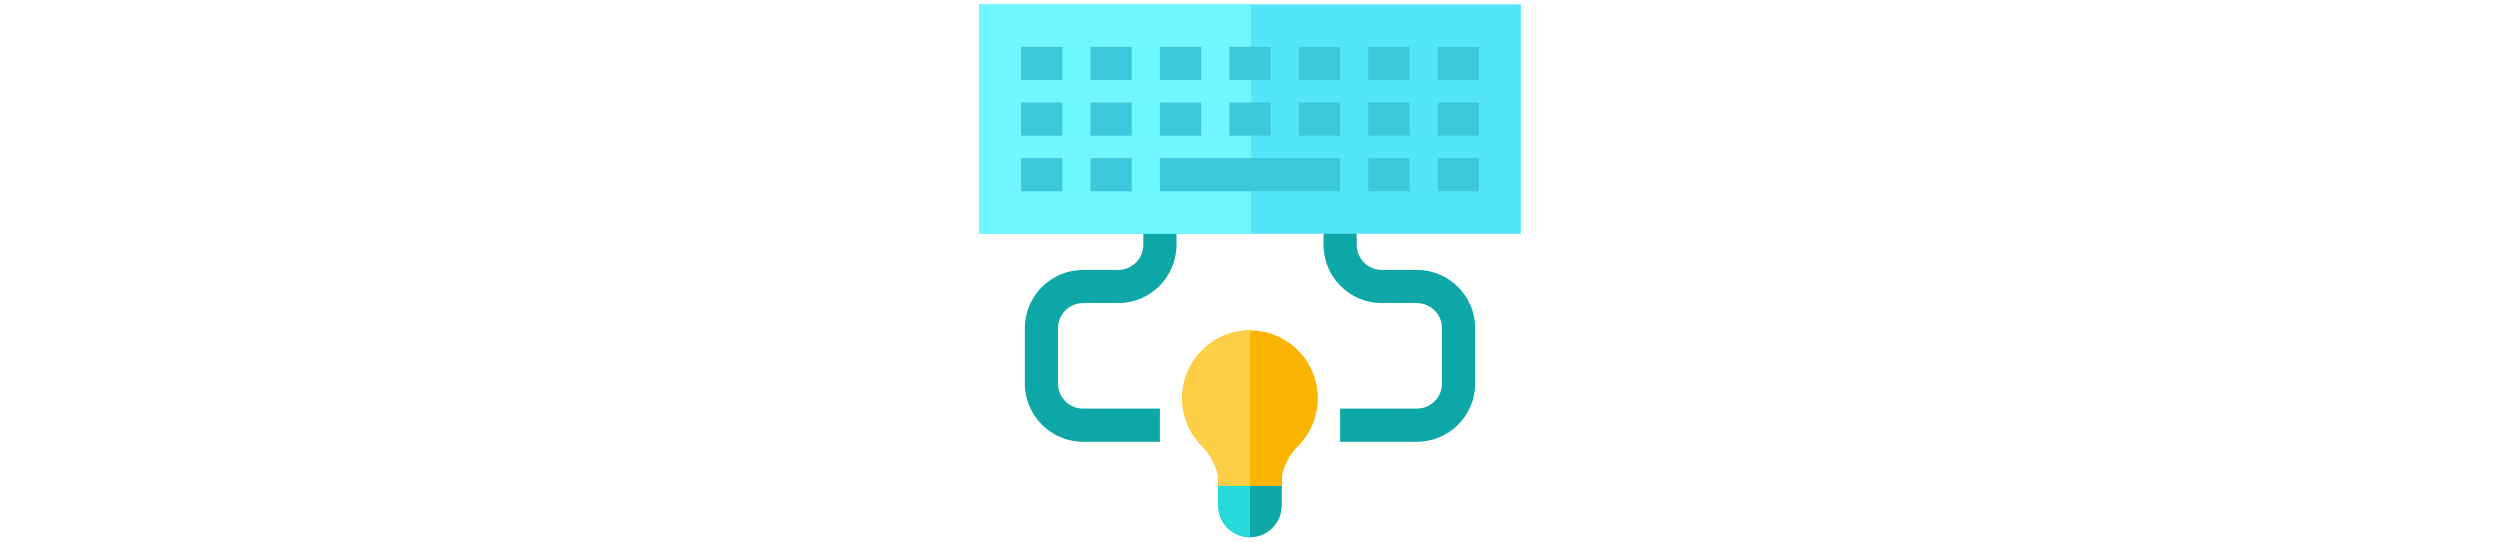 <svg version="1.1" id="Layer_1" xmlns="http://www.w3.org/2000/svg" xmlns:xlink="http://www.w3.org/1999/xlink"
    viewBox="0 0 512 512" xml:space="preserve" width="120px" height="26px" fill="#000000">
    <g id="SVGRepo_bgCarrier" stroke-width="0"></g>
    <g id="SVGRepo_tracerCarrier" stroke-linecap="round" stroke-linejoin="round"></g>
    <g id="SVGRepo_iconCarrier">
        <g>
            <path style="fill:#0CA7A6;"
                d="M170.831,417.589H98.247c-30.38,0-55.096-24.716-55.096-55.096v-52.245 c0-30.38,24.716-55.096,55.096-55.096h33.161c13.096,0,23.749-10.654,23.749-23.749v-33.916h31.347v33.915 c0,30.38-24.716,55.096-55.096,55.096H98.247c-13.096,0-23.749,10.654-23.749,23.749v52.245c0,13.096,10.654,23.749,23.749,23.749 h72.585L170.831,417.589L170.831,417.589z">
            </path>
            <path style="fill:#0CA7A6;"
                d="M413.753,417.589h-72.585v-31.347h72.585c13.096,0,23.75-10.654,23.75-23.749v-52.245 c0-13.096-10.654-23.749-23.75-23.749h-33.161c-30.38,0-55.096-24.716-55.096-55.096v-33.916h31.347v33.915 c0,13.096,10.654,23.749,23.749,23.749h33.161c30.38,0,55.096,24.716,55.096,55.096v52.245 C468.85,392.873,444.134,417.589,413.753,417.589z">
            </path>
        </g>
        <rect y="4.18" style="fill:#52E6F8;" width="512" height="216.775"></rect>
        <rect y="4.18" style="fill:#6FF7FF;" width="257.108" height="216.775"></rect>
        <g>
            <rect x="39.515" y="149.452" style="fill:#3CC8D8;" width="39.016" height="31.347"></rect>
            <rect x="105.169" y="149.452" style="fill:#3CC8D8;" width="39.016" height="31.347"></rect>
            <rect x="170.83" y="149.452" style="fill:#3CC8D8;" width="170.339" height="31.347"></rect>
            <rect x="367.804" y="149.452" style="fill:#3CC8D8;" width="39.016" height="31.347"></rect>
            <rect x="433.465" y="149.452" style="fill:#3CC8D8;" width="39.016" height="31.347"></rect>
            <rect x="39.515" y="96.893" style="fill:#3CC8D8;" width="39.016" height="31.347"></rect>
            <rect x="105.169" y="96.893" style="fill:#3CC8D8;" width="39.016" height="31.347"></rect>
            <rect x="170.83" y="96.893" style="fill:#3CC8D8;" width="39.016" height="31.347"></rect>
            <rect x="236.492" y="96.893" style="fill:#3CC8D8;" width="39.016" height="31.347"></rect>
            <rect x="302.153" y="96.893" style="fill:#3CC8D8;" width="39.016" height="31.347"></rect>
            <rect x="367.804" y="96.893" style="fill:#3CC8D8;" width="39.016" height="31.347"></rect>
            <rect x="433.465" y="96.893" style="fill:#3CC8D8;" width="39.016" height="31.347"></rect>
            <rect x="39.515" y="44.335" style="fill:#3CC8D8;" width="39.016" height="31.347"></rect>
            <rect x="105.169" y="44.335" style="fill:#3CC8D8;" width="39.016" height="31.347"></rect>
            <rect x="170.83" y="44.335" style="fill:#3CC8D8;" width="39.016" height="31.347"></rect>
            <rect x="236.492" y="44.335" style="fill:#3CC8D8;" width="39.016" height="31.347"></rect>
            <rect x="302.153" y="44.335" style="fill:#3CC8D8;" width="39.016" height="31.347"></rect>
            <rect x="367.804" y="44.335" style="fill:#3CC8D8;" width="39.016" height="31.347"></rect>
            <rect x="433.465" y="44.335" style="fill:#3CC8D8;" width="39.016" height="31.347"></rect>
        </g>
        <path style="fill:#0CA7A6;"
            d="M225.97,416.579v61.211c0,16.586,13.445,30.03,30.03,30.03s30.03-13.445,30.03-30.03v-61.211H225.97z ">
        </path>
        <path style="fill:#26D9DA;" d="M256,416.579h-30.03v61.211c0,16.586,13.445,30.03,30.03,30.03V416.579z"></path>
        <path style="fill:#FBB500;"
            d="M256,312.336c-35.379,0-64.059,28.68-64.059,64.059c0,17.5,7.018,33.362,18.392,44.923l0.004-0.004 c7.782,7.754,13.336,17.742,15.633,28.918v9.125h60.061v-9.125c2.297-11.176,7.85-21.163,15.633-28.918l0.004,0.004 c11.375-11.562,18.392-27.423,18.392-44.923C320.059,341.016,291.379,312.336,256,312.336z">
        </path>
        <path style="fill:#FFCE47;"
            d="M256,459.355V312.336c-35.379,0-64.059,28.68-64.059,64.059c0,17.5,7.018,33.362,18.392,44.923 l0.004-0.005c7.782,7.754,13.336,17.742,15.633,28.919v9.124H256z">
        </path>
    </g>
</svg>